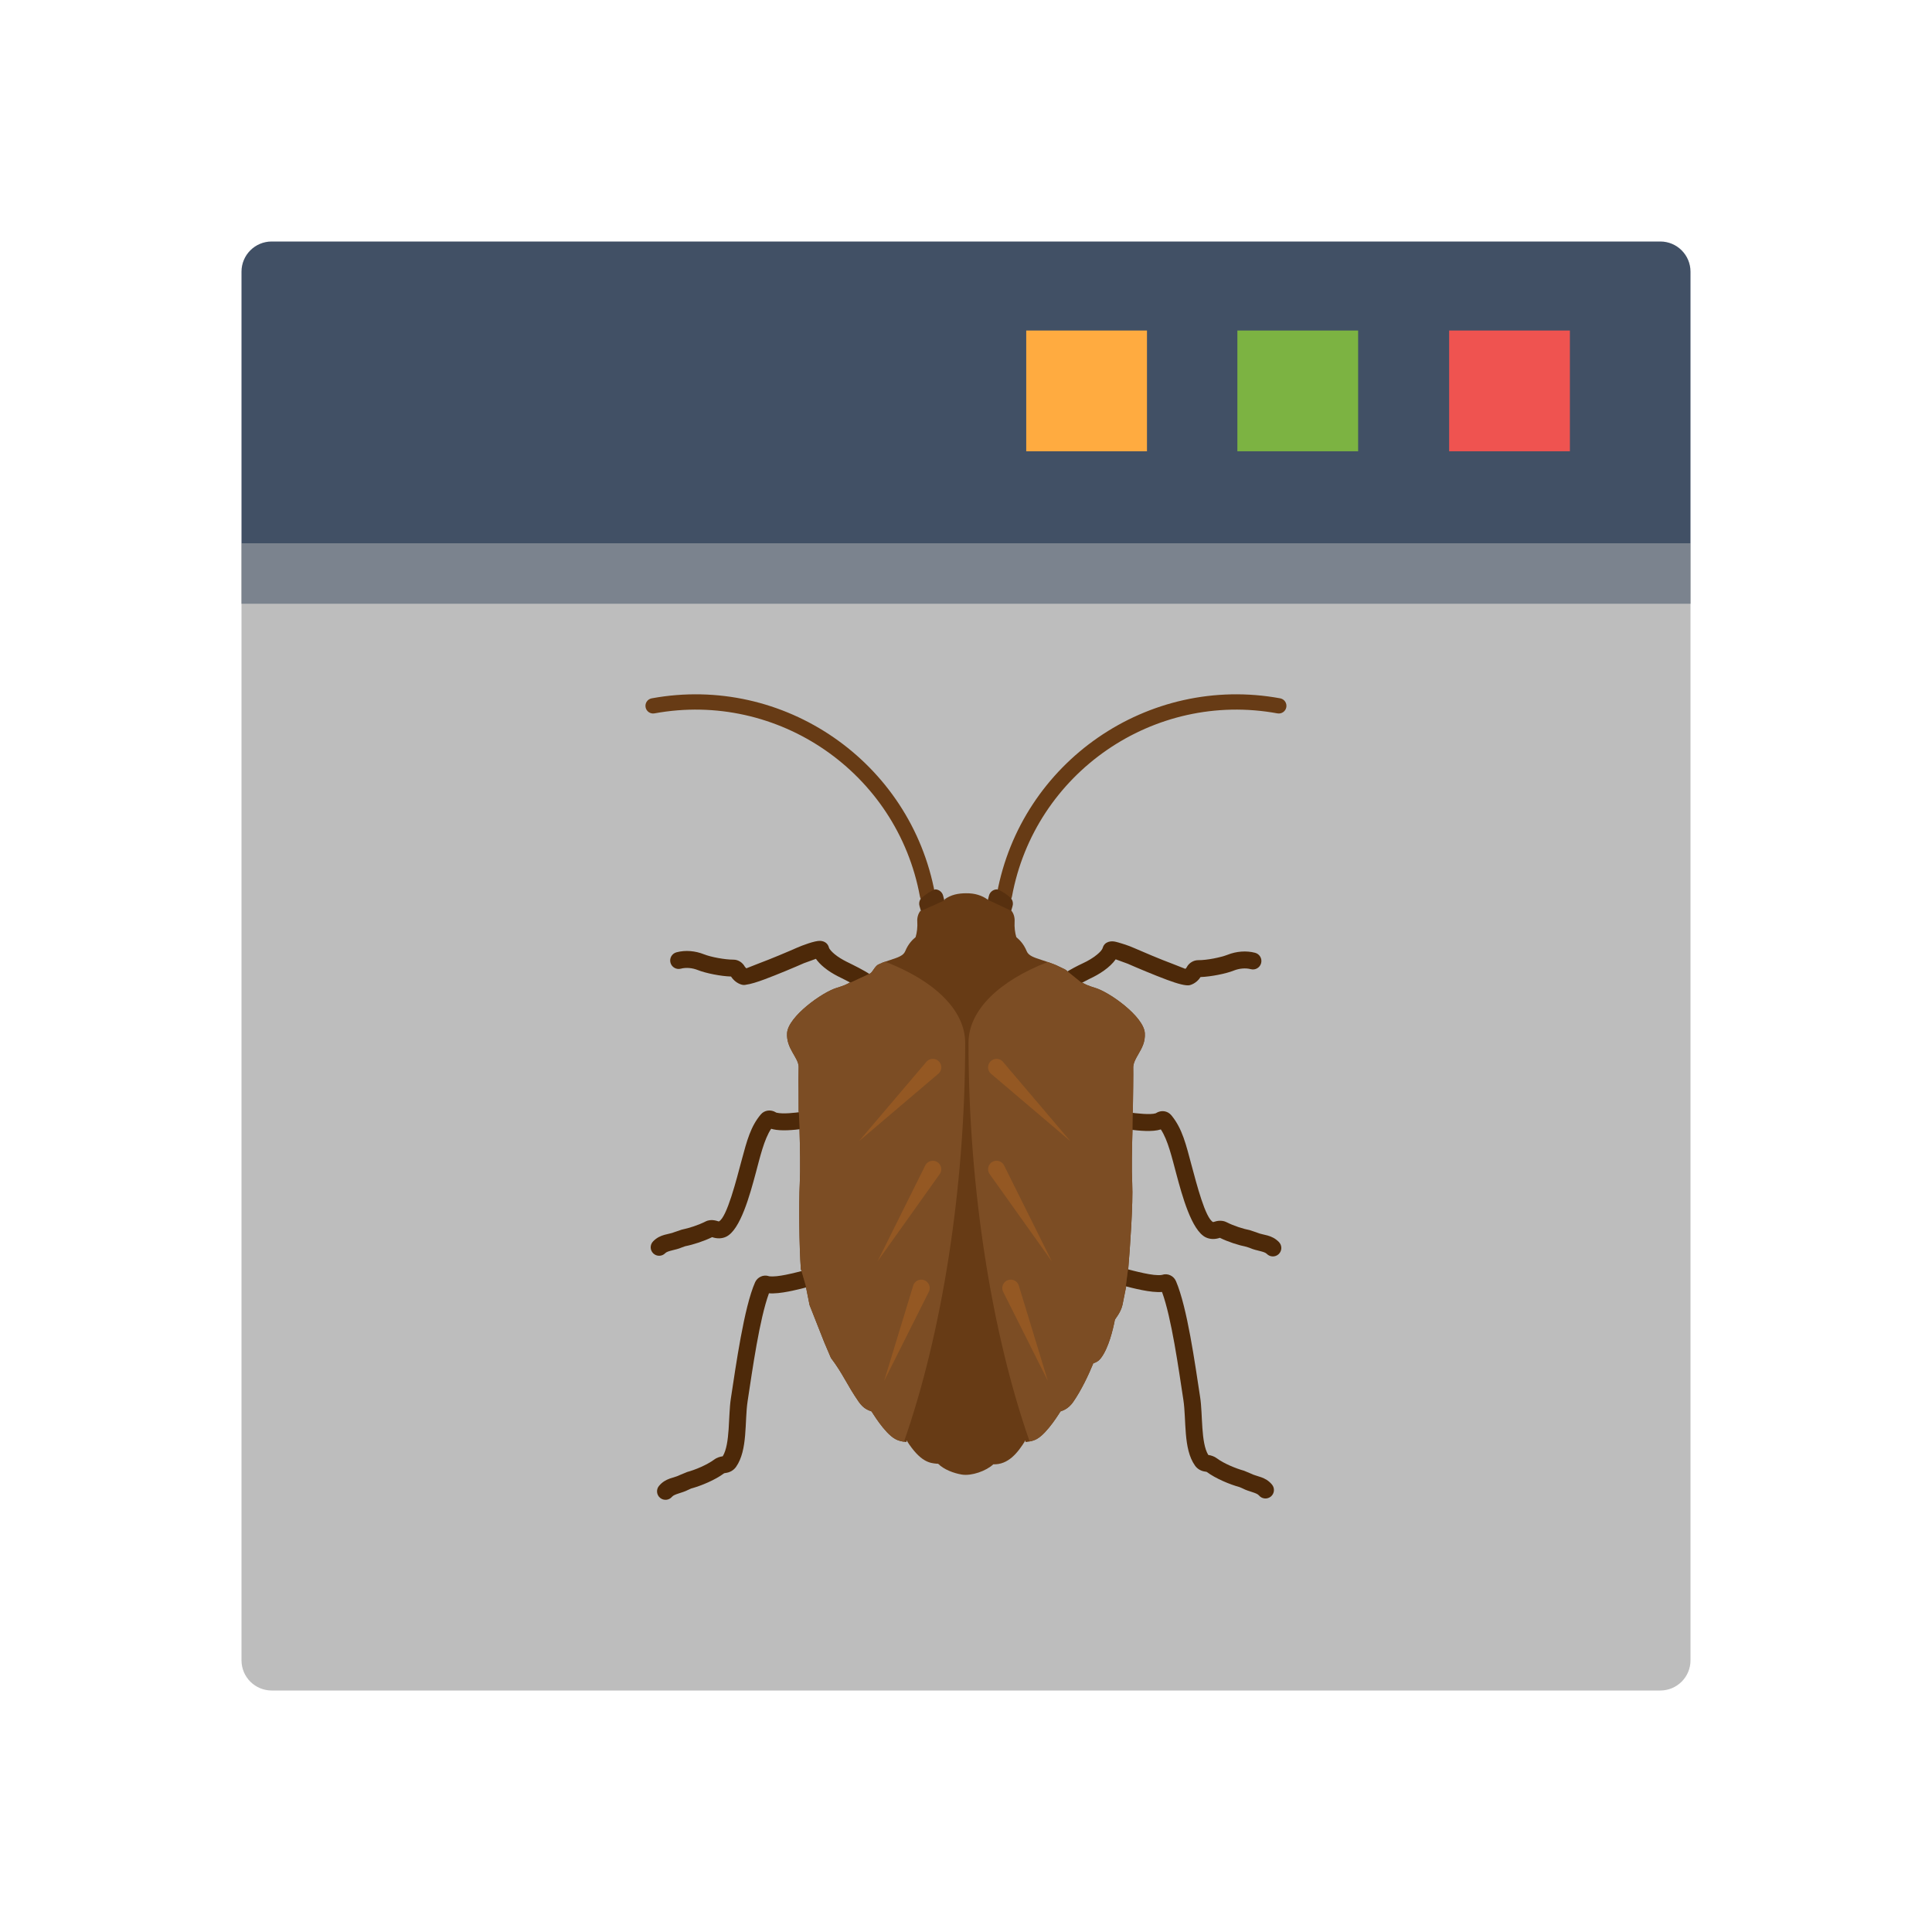 <?xml version="1.0" encoding="UTF-8"?>
<!DOCTYPE svg PUBLIC "-//W3C//DTD SVG 1.1//EN" "http://www.w3.org/Graphics/SVG/1.1/DTD/svg11.dtd">
<!-- Creator: CorelDRAW -->
<svg xmlns="http://www.w3.org/2000/svg" xml:space="preserve" width="2048px" height="2048px" style="shape-rendering:geometricPrecision; text-rendering:geometricPrecision; image-rendering:optimizeQuality; fill-rule:evenodd; clip-rule:evenodd"
viewBox="0 0 2048 2048"
 xmlns:xlink="http://www.w3.org/1999/xlink">
 <defs>
  <style type="text/css">
   <![CDATA[
    .fil13 {fill:none}
    .fil5 {fill:#4D2909}
    .fil4 {fill:#57300F}
    .fil3 {fill:#673B15}
    .fil1 {fill:#7B838E}
    .fil6 {fill:#7C4D24}
    .fil9 {fill:#824E21}
    .fil8 {fill:#945823}
    .fil0 {fill:#BDBDBD}
    .fil2 {fill:#415065;fill-rule:nonzero}
    .fil7 {fill:#424242;fill-rule:nonzero}
    .fil12 {fill:#7CB342;fill-rule:nonzero}
    .fil10 {fill:#EF5350;fill-rule:nonzero}
    .fil11 {fill:#FFAB40;fill-rule:nonzero}
   ]]>
  </style>
 </defs>
 <g id="Layer_x0020_1">
  <path class="fil0" d="M1792 576.003l0 1184c0,17.673 -14.328,32.001 -32.001,32.001l-1472 0c-17.673,0 -32.001,-14.328 -32.001,-32.001l0 -1184 1536 0z"/>
  <polygon class="fil1" points="1792,576.003 1792,639.999 255.999,639.999 255.999,576.003 "/>
  <path class="fil2" d="M288 255.999l1472 0c17.673,0 32.001,14.328 32.001,32.001l0 288 -1536 0 0 -288c0,-17.673 14.328,-32.001 32.001,-32.001z"/>
  <g id="_294742696">
   <g>
    <path id="_294744688" class="fil3" d="M984.609 956.89c-4.403,0.808 -8.63,-2.109 -9.438,-6.511 -24.046,-131.108 -150.28,-218.217 -281.39,-194.171 -4.403,0.808 -8.63,-2.108 -9.437,-6.511 -0.808,-4.402 2.108,-8.63 6.513,-9.437 139.909,-25.662 274.603,67.285 300.264,207.194 0.808,4.403 -2.109,8.629 -6.511,9.437z"/>
    <path id="_294744904" class="fil3" d="M1063.29 956.89c4.402,0.808 8.629,-2.109 9.437,-6.511 24.046,-131.108 150.281,-218.217 281.39,-194.171 4.403,0.808 8.63,-2.108 9.437,-6.511 0.808,-4.402 -2.108,-8.63 -6.511,-9.437 -139.909,-25.662 -274.604,67.285 -300.265,207.194 -0.808,4.403 2.109,8.629 6.513,9.437z"/>
   </g>
   <path id="_294744424" class="fil4" d="M1071.53 966.738l1.801 -6.206c0.726,-2.361 0.429,-4.794 -0.64,-6.82 -2.448,-4.191 -12.829,-10.512 -16.049,-10.966 -3.844,0.157 -7.298,2.797 -8.314,6.715 -0.562,2.151 -1.07,4.202 -1.52,6.148l0.041 0.017 24.61 11.074c0.025,0.012 0.048,0.025 0.071,0.039z"/>
   <path id="_294744544" class="fil5" d="M903.236 1042.53c-10.925,-5.967 -19.89,-8.98 -29.844,-17.192 -3.423,-2.824 -6.33,-5.842 -8.492,-8.943l-12.758 4.648c-9.651,4.266 -27.627,11.856 -41.836,17.15 -7.727,2.878 -14.662,5.019 -19.413,5.637 -1.493,0.384 -3.103,0.389 -4.693,-0.064 -4.742,-1.354 -8.604,-4.543 -11.275,-8.604 -10.795,-0.32 -26.741,-3.47 -35.379,-6.922 -5.425,-2.172 -12.17,-2.911 -17.856,-1.395 -4.795,1.261 -9.706,-1.603 -10.968,-6.398 -1.263,-4.795 1.602,-9.707 6.397,-10.969 9.678,-2.564 20.014,-1.518 29.261,2.163 7.32,2.914 22.064,5.627 31.024,5.624 5.205,-0.002 9.767,3.056 12.208,7.559l1.513 1.648c0.543,-0.058 5.443,-2.296 12.921,-5.083 13.337,-4.969 31.114,-12.491 40.853,-16.798 5.502,-2.428 18.987,-7.511 24.494,-7.244 4.704,0.228 8.21,2.74 9.337,7.148 0.42,1.695 3.269,4.698 6.051,6.993 7.719,6.366 16.709,9.666 25.702,14.534 3.635,1.969 8.406,4.515 12.335,7.233l-19.273 8.902c-0.161,0.074 -0.269,0.215 -0.309,0.374z"/>
   <path id="_294743752" class="fil5" d="M851.29 1196.59c-10.339,1.35 -22.916,2.582 -32.145,0.433l0.006 -0.022c-0.576,-0.132 -1.135,-0.287 -1.678,-0.464 -7.494,11.085 -11.848,30.248 -16.389,47.094 -6.103,22.667 -16.153,59.995 -31.251,67.308 -4.728,2.289 -10.068,2.191 -14.931,0.495 -8.582,4.208 -20.008,7.943 -28.616,9.631l-3.742 1.355c-6.306,2.783 -14.738,3.272 -17.352,5.994 -3.436,3.573 -9.119,3.683 -12.691,0.247 -3.573,-3.437 -3.683,-9.119 -0.247,-12.692 7.766,-8.089 16.692,-7.195 23.047,-10.002l7.539 -2.548c7.512,-1.475 17.559,-4.782 24.989,-8.558 6.902,-3.507 13.695,0.15 14.199,-0.093 8.574,-4.141 18.831,-45.117 24.09,-64.69 5.717,-21.302 9.685,-36.09 20.327,-48.697 4.052,-4.798 10.86,-5.419 16.002,-2.215l0.771 0.374 0.006 -0.024c6.801,1.583 18.966,0.172 27.151,-0.931 -0.047,0.087 -0.071,0.188 -0.066,0.293l0.834 17.359c0.007,0.137 0.063,0.26 0.148,0.353z"/>
   <path id="_294744184" class="fil5" d="M859.184 1363.55c-15.027,3.847 -32.134,8.317 -44.061,7.391 -10.088,27.575 -17.45,80.593 -22.617,114.358 -3.288,21.487 0.331,51.784 -12.268,69.657 -2.705,3.837 -6.891,6.043 -11.452,6.506l-1.078 0.252 -0.017 -0.048c-9.494,7.133 -24.335,13.307 -34.83,16.145l-0.006 -0.022 -3.583 1.62c-5.988,3.184 -14.424,4.24 -16.873,7.204 -3.164,3.824 -8.831,4.359 -12.655,1.195 -3.826,-3.165 -4.359,-8.831 -1.195,-12.655 7.113,-8.602 16.09,-8.341 22.286,-11.634l7.394 -3.05 -0.007 -0.025c8.779,-2.373 20.947,-7.433 28.879,-13.229l-0.018 -0.022c2.532,-1.913 5.959,-3.045 9.065,-3.488 7.963,-13.089 5.767,-42.764 8.569,-61.075 5.374,-35.124 13.994,-96.758 25.657,-123.216l-0.009 -0.004c2.507,-5.667 8.889,-8.561 14.653,-6.625l0.292 0.093 0.002 -0.008 0.359 0.076 0.002 -0.024c8.587,1.056 24.706,-3.142 38.59,-6.68 -0.048,0.115 -0.059,0.247 -0.021,0.376l4.922 16.876 0.021 0.059z"/>
   <path id="_294743560" class="fil5" d="M1189.46 1344.02c14.124,3.516 33.208,8.888 42.099,7.46l0.386 -0.094 -0.004 -0.011c5.825,-1.95 12.195,0.989 14.643,6.735l0.013 -0.005c11.973,28.131 20.032,86.746 25.618,123.115 2.816,18.333 0.617,48 8.591,61.076 3.089,0.456 6.468,1.579 9.025,3.531l0.011 -0.015c7.522,5.668 20.536,10.956 28.897,13.224l7.351 3.086 0.007 -0.013c6.208,3.299 15.168,3.033 22.28,11.634 3.164,3.824 2.629,9.491 -1.195,12.655 -3.824,3.164 -9.491,2.629 -12.655,-1.195 -2.45,-2.962 -10.873,-4.019 -16.867,-7.204l0.007 -0.013 -3.638 -1.585c-10.391,-2.825 -25.435,-9.086 -34.853,-16.117l-1.005 -0.234c-4.599,-0.462 -8.804,-2.672 -11.49,-6.536l0.017 -0.012c-12.54,-17.556 -8.993,-48.266 -12.272,-69.611 -5.199,-33.847 -12.508,-86.724 -22.623,-114.357 -11.983,0.932 -29.23,-3.605 -44.337,-7.468l0.013 -0.069 2.285 -17.402c0.032,-0.242 -0.097,-0.47 -0.305,-0.575z"/>
   <path id="_294744088" class="fil5" d="M1197.19 1179.23c7.662,1.032 22.185,2.718 27.91,0.919l0.448 -0.267 -0.008 -0.012c5.236,-3.261 12.014,-2.633 16.211,2.465 11.706,14.218 15.464,31.114 21.462,53.307 5.217,19.306 14.522,55.858 22.746,59.829l1.976 -0.547c3.816,-1.263 8.606,-1.235 12.215,0.654l0.008 -0.014c7.857,3.996 17.219,6.938 25.172,8.594l7.361 2.512c6.315,2.791 15.287,1.916 23.072,10.002 3.436,3.573 3.326,9.256 -0.247,12.692 -3.572,3.436 -9.255,3.326 -12.691,-0.247 -2.617,-2.719 -11.089,-3.217 -17.373,-5.998l-3.904 -1.38c-8.903,-1.844 -19.623,-5.271 -28.461,-9.602 -4.863,1.696 -10.202,1.793 -14.934,-0.495 -15.129,-7.328 -25.188,-44.809 -31.265,-67.455 -4.351,-16.188 -8.874,-35.889 -16.368,-46.949 -8.784,2.855 -23.211,1.43 -33.55,0.089 0.006,-0.032 0.009,-0.065 0.009,-0.099l0.265 -17.754c0.001,-0.086 -0.018,-0.169 -0.052,-0.243z"/>
   <path id="_294743680" class="fil5" d="M1129.34 1030.92c6.052,-3.526 12.266,-6.906 18.415,-9.751 5.686,-2.62 10.983,-5.815 15.028,-9.144 3.289,-2.707 5.483,-5.02 6.219,-7.456 1.89,-6.266 8.391,-7.713 14.245,-6.102 6.809,1.874 12.477,3.607 19.434,6.679 9.757,4.298 27.589,11.841 40.928,16.806 7.447,2.772 12.292,5.002 12.82,5.044 0.181,-0.052 0.348,-0.148 0.5,-0.276l-0.015 -0.017c0.407,-0.358 0.764,-0.829 1.067,-1.372l-0.009 -0.006c2.324,-4.493 7.154,-7.55 12.338,-7.505 9.02,0.078 23.738,-2.889 31.057,-5.743l-0.005 -0.012c9.191,-3.634 19.747,-4.532 29.094,-2.062 4.795,1.261 7.659,6.172 6.398,10.969 -1.263,4.795 -6.174,7.659 -10.969,6.397 -5.627,-1.486 -12.262,-0.803 -17.915,1.431l-0.005 -0.013c-8.258,3.411 -24.773,6.594 -35.321,6.925 -1.103,1.685 -2.385,3.204 -3.847,4.491l-0.015 -0.018c-2.059,1.852 -4.68,3.324 -7.43,4.107l-0.004 -0.009c-3.846,1.098 -13.124,-1.48 -23.997,-5.526 -14.219,-5.294 -32.241,-12.898 -41.91,-17.158l-12.754 -4.669c-6.064,8.683 -17.367,15.906 -27.407,20.551l-10.961 5.634c-0.026,-0.122 -0.092,-0.235 -0.197,-0.319l-14.765 -11.865 -0.015 -0.011z"/>
   <path id="_294743944" class="fil4" d="M976.559 966.738l-1.8 -6.206c-0.726,-2.361 -0.429,-4.794 0.64,-6.82 0.935,-2.022 11.272,-9.859 16.049,-10.966 3.844,0.157 7.298,2.797 8.314,6.715 0.562,2.151 1.07,4.202 1.52,6.148l-0.041 0.017 -24.61 11.074c-0.025,0.012 -0.048,0.025 -0.072,0.039z"/>
   <path id="_294743968" class="fil3" d="M1072.06 965.244c2.624,3.257 3.731,7.363 3.463,11.85 -0.321,5.614 0.348,11.549 1.839,16.369l0.013 -0.015c2.895,2.494 7.479,6.444 11.037,14.994 1.925,4.641 7.65,6.514 15.505,9.085 8.248,2.7 18.439,5.9 27.339,11.689 -0.014,0.18 0.057,0.364 0.209,0.484l14.765 11.867c0.241,0.193 0.591,0.157 0.785,-0.08 3.073,1.861 7.195,3.705 13.746,5.641 15.569,4.583 51.659,30.506 52.793,47.974 0.622,9.433 -3.124,15.912 -7.013,22.634 -2.409,4.166 -4.902,8.472 -5.258,13.098 0.171,7.704 -0.184,32.075 -0.415,47.522 -0.107,0.102 -0.175,0.243 -0.178,0.403l-0.263 17.753c-0.001,0.105 0.026,0.204 0.076,0.289 -0.594,21.228 -1.075,41.738 -0.293,57.908 0.994,20.705 -2.322,67.995 -4.239,90.592l0.285 0.071c-0.282,-0.006 -0.531,0.202 -0.569,0.489l-2.284 17.402c-0.035,0.265 0.119,0.51 0.359,0.6l-3.921 19.58 -0.026 -0.006c-1.827,8.087 -7.815,14.759 -7.97,15.517 -2.043,10.551 -6.696,29.979 -14.676,40.487 -2.792,3.672 -5.608,4.897 -8.2,5.696 -4.905,12.064 -12.615,28.362 -21.143,40.706l-0.008 -0.005c-5.887,8.757 -13.109,9.894 -13.651,10.328 -0.324,0.259 -13.479,22.634 -24.97,29.145 -4.12,2.342 -8.359,2.871 -11.897,3.309 -0.353,0.044 -0.067,-0.553 -0.224,-1.843l-0.011 -0.006c-8.218,13.41 -18.357,26.021 -34.129,25.461 -7.41,6.963 -22.913,12.581 -33.376,10.868 -8.463,-1.384 -19.024,-5.32 -25.127,-11.477l-1.272 0.015 0 -0.035c-7.43,-0.66 -17.576,-1.561 -32.198,-24.791l0.017 -0.011 -0.034 -0.053c-0.161,1.318 0.144,1.918 -0.228,1.873 -3.585,-0.442 -7.625,-0.941 -11.82,-3.273l0.007 -0.012c-11.525,-6.403 -24.658,-28.871 -25.032,-29.169 -3.732,-1.303 -8.678,-3.086 -13.671,-10.326 -12.718,-18.395 -16.389,-29.216 -29.396,-46.407l-7.046 -16.526c-6.339,-15.859 -15.554,-39.386 -15.573,-39.468l-3.97 -19.814c0.079,-0.131 0.105,-0.292 0.059,-0.45l-4.922 -16.874c-0.056,-0.189 -0.201,-0.326 -0.376,-0.381 -1.809,-25.581 -2.216,-69.746 -1.186,-91.214 0.784,-16.221 0.293,-36.79 -0.28,-58.07 0.125,-0.109 0.201,-0.272 0.193,-0.451l-0.835 -17.359c-0.009,-0.19 -0.112,-0.356 -0.262,-0.449l-0.057 -19.009 0.009 -0.001 -0.112 -15.034c0.011,-4.717 0.066,-9.257 0.174,-13.558 -0.244,-9.866 -13.318,-19.315 -12.271,-35.676 1.115,-17.421 37.245,-43.401 52.797,-48.004l0.002 0.009c6.866,-2.101 10.436,-3.595 13.776,-5.629 0.162,0.164 0.416,0.22 0.638,0.118l19.6 -9.053c0.161,-0.074 0.269,-0.215 0.309,-0.374 2.871,0.201 5.458,-7.848 9.755,-9.811l4.506 -2.017 0.002 0.008c2.858,-1.049 5.663,-1.969 8.29,-2.83 7.837,-2.568 13.563,-4.444 15.495,-9.077 3.568,-8.575 8.171,-12.54 11.079,-15.041 1.544,-5.147 2.104,-10.956 1.78,-16.306 -0.324,-4.298 0.887,-8.473 3.34,-11.648 0.156,0.202 0.435,0.279 0.676,0.17l24.611 -11.075c0.419,-0.189 0.442,-0.767 0.056,-0.997 6.986,-5.189 14.791,-6.646 23.365,-6.646l0 0.03c8.64,-0.196 16.776,2.308 22.682,6.806 0.102,0.224 0.371,0.341 0.643,0.341 0.045,0.046 0.098,0.084 0.159,0.112l23.643 11.074c0.169,0.079 0.358,0.067 0.509,-0.017z"/>
   <path id="_294743896" class="fil6" d="M1110.66 1019.76c3.071,1.054 6.272,2.228 9.471,3.605 3.403,2.859 8.153,2.738 10.837,5.725 0.04,0.159 0.172,0.265 0.309,0.374l12.308 9.979 2.64 2.121c0.241,0.193 0.591,0.157 0.785,-0.08 3.073,1.861 7.195,3.705 13.746,5.641 15.569,4.583 51.659,30.506 52.793,47.974 0.622,9.433 -3.124,15.912 -7.013,22.634 -2.409,4.166 -4.902,8.472 -5.258,13.098 0.171,7.704 -0.184,32.075 -0.415,47.522 -0.107,0.102 -0.175,0.243 -0.178,0.403l-0.263 17.753c-0.001,0.105 0.026,0.204 0.076,0.289 -0.594,21.228 -1.075,41.738 -0.293,57.908 0.994,20.705 -2.322,67.995 -4.239,90.592l0.285 0.071c-0.282,-0.006 -0.531,0.202 -0.569,0.489l-2.284 17.402c-0.035,0.265 0.119,0.51 0.359,0.6l-3.921 19.58 -0.026 -0.006c-1.827,8.087 -7.815,14.759 -7.97,15.517 -2.043,10.551 -6.696,29.979 -14.676,40.487 -2.792,3.672 -5.608,4.897 -8.2,5.696 -4.905,12.064 -12.615,28.362 -21.143,40.706l-0.008 -0.005c-5.887,8.757 -13.109,9.894 -13.651,10.328 -0.324,0.259 -13.479,22.634 -24.97,29.145 -2.603,1.48 -5.255,2.236 -7.747,2.702 -39.965,-114.034 -64.786,-267.775 -64.786,-422.542 0,-34.928 32.967,-65.907 84.004,-85.709z"/>
   <path id="_294744256" class="fil6" d="M958.256 1528.3c-2.934,-0.431 -6.103,-1.136 -9.366,-2.949l0.007 -0.012c-11.525,-6.403 -24.658,-28.871 -25.032,-29.169 -3.732,-1.303 -8.678,-3.086 -13.671,-10.326 -12.718,-18.395 -16.389,-29.216 -29.396,-46.407l-7.046 -16.526c-6.339,-15.859 -15.554,-39.386 -15.573,-39.468l-3.97 -19.814c0.079,-0.131 0.105,-0.292 0.059,-0.45l-4.922 -16.874c-0.056,-0.189 -0.201,-0.326 -0.376,-0.381 -1.809,-25.581 -2.216,-69.746 -1.186,-91.214 0.784,-16.221 0.293,-36.79 -0.28,-58.07 0.125,-0.109 0.201,-0.272 0.193,-0.451l-0.835 -17.359c-0.009,-0.19 -0.112,-0.356 -0.262,-0.449l-0.057 -19.009 0.009 -0.001 -0.112 -15.034c0.011,-4.717 0.066,-9.257 0.174,-13.558 -0.244,-9.866 -13.318,-19.315 -12.271,-35.676 1.115,-17.421 37.245,-43.401 52.797,-48.004l0.002 0.009c6.866,-2.101 10.436,-3.595 13.776,-5.629 0.162,0.164 0.416,0.22 0.638,0.118l19.6 -9.053c0.161,-0.074 0.269,-0.215 0.309,-0.374 2.871,0.201 5.458,-7.848 9.755,-9.811l4.506 -2.017 0.002 0.008c0.861,-0.317 1.717,-0.62 2.565,-0.914 51.519,19.787 84.847,50.917 84.847,86.037 0,154.896 -24.861,308.765 -64.885,422.828z"/>
   <line id="_294744016" class="fil3" x1="972.373" y1="977.094" x2="972.373" y2= "977.094" />
   <line id="_294743824" class="fil3" x1="729.246" y1="1006.63" x2="729.246" y2= "1006.63" />
   <line id="_294742984" class="fil3" x1="727.91" y1="1024.55" x2="727.91" y2= "1024.55" />
   <line id="_294742960" class="fil3" x1="718.271" y1="1303.43" x2="718.271" y2= "1303.43" />
   <line id="_294743080" class="fil3" x1="721.714" y1="1321.07" x2="721.714" y2= "1321.07" />
   <line id="_294743392" class="fil3" x1="1285.2" y1="1561.46" x2="1285.2" y2= "1561.46" />
   <line id="_294742816" class="fil3" x1="1286.21" y1="1561.69" x2="1286.21" y2= "1561.69" />
   <line id="_294743224" class="fil3" x1="1330.02" y1="1322.42" x2="1330.02" y2= "1322.42" />
   <line id="_294742744" class="fil3" x1="1337.26" y1="1305.97" x2="1337.26" y2= "1305.97" />
   <line id="_294742912" class="fil3" x1="1329.9" y1="1303.46" x2="1329.9" y2= "1303.46" />
   <line id="_294743344" class="fil3" x1="1259.24" y1="1024.89" x2="1259.24" y2= "1024.89" />
   <line id="_294743440" class="fil3" x1="1075.52" y1="977.094" x2="1075.52" y2= "977.094" />
   <path id="_294742288" class="fil7" d="M1077.8 994.778c0.533,1.388 -0.431,-1.206 -0.433,-1.328l-0.011 0.012c0.136,0.438 0.272,0.847 0.406,1.222l0.038 0.093z"/>
   <path id="_294742720" class="fil8" d="M1062.75 1125.07c-3.515,-3.514 -9.214,-3.514 -12.728,0 -3.514,3.514 -3.514,9.213 0,12.726l84.728 72 -72 -84.726z"/>
   <path id="_294742384" class="fil8" d="M981.119 1234.82c2.543,-4.252 8.053,-5.637 12.305,-3.094 4.252,2.543 5.637,8.053 3.094,12.305l-66.306 93.095 50.907 -102.305z"/>
   <path id="_294742648" class="fil8" d="M1064.08 1234.82c-2.544,-4.252 -8.053,-5.637 -12.305,-3.094 -4.252,2.543 -5.637,8.053 -3.094,12.305l66.305 93.095 -50.906 -102.305z"/>
   <path id="_294742072" class="fil8" d="M968.251 1362.09c1.845,-4.6 7.071,-6.836 11.672,-4.991 4.602,1.844 6.837,7.07 4.993,11.672l-47.672 94.993 31.008 -101.673z"/>
   <path id="_294742432" class="fil8" d="M1079.76 1362.09c-1.844,-4.6 -7.07,-6.836 -11.672,-4.991 -4.602,1.844 -6.836,7.07 -4.991,11.672l47.672 94.993 -31.009 -101.673z"/>
   <path id="_294742048" class="fil8" d="M982.455 1125.07c3.514,-3.514 9.213,-3.514 12.726,0 3.514,3.514 3.514,9.213 0,12.726l-84.726 72 72 -84.726z"/>
   <line id="_294742576" class="fil9" x1="880.79" y1="1439.44" x2="880.79" y2= "1439.44" />
  </g>
  <polygon class="fil10" points="1536.15,350.366 1536.15,478.365 1664.15,478.365 1664.15,350.366 "/>
  <polygon class="fil11" points="1087.84,478.365 1215.84,478.365 1215.84,350.366 1087.84,350.366 "/>
  <polygon class="fil12" points="1311.67,350.366 1311.67,478.365 1439.67,478.365 1439.67,350.366 "/>
 </g>
 <rect class="fil13" width="2048" height="2048"/>
</svg>
